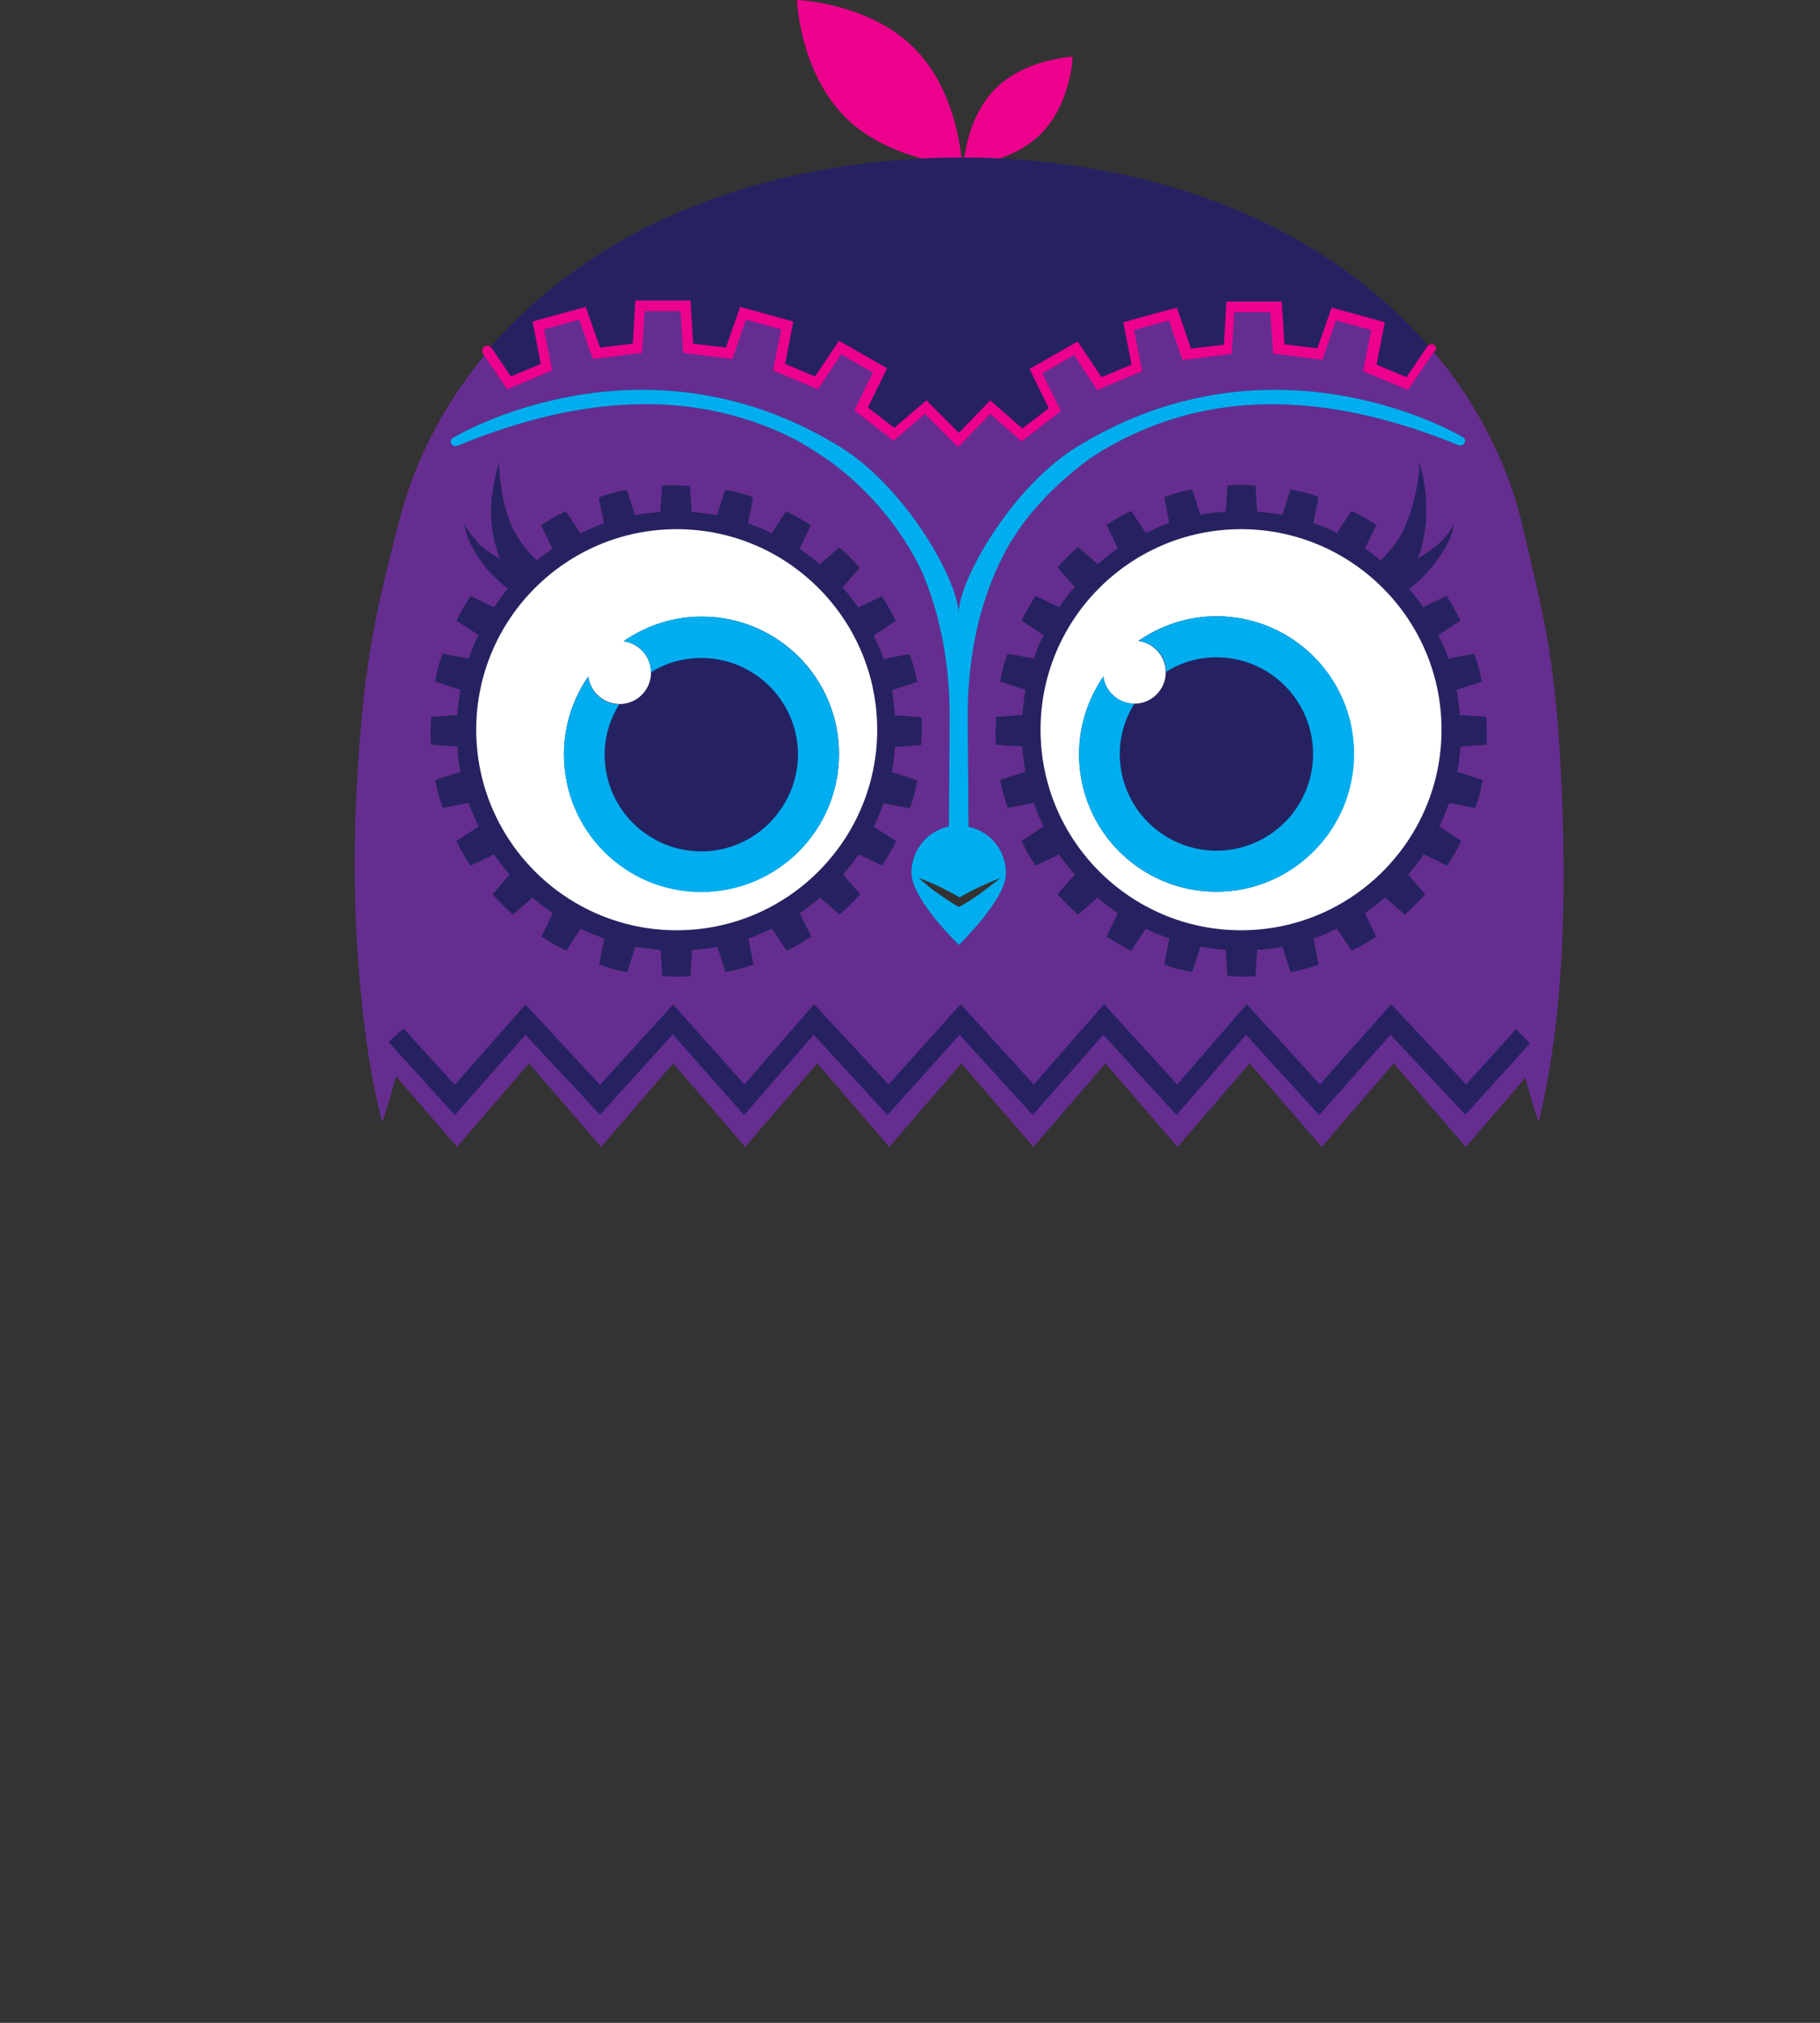 <?xml version="1.0" encoding="utf-8"?>
<!-- Generator: Adobe Illustrator 22.1.0, SVG Export Plug-In . SVG Version: 6.00 Build 0)  -->
<svg version="1.1" id="Layer_1" xmlns="http://www.w3.org/2000/svg" xmlns:xlink="http://www.w3.org/1999/xlink" x="0px" y="0px"
	 viewBox="0 0 510.2 566.9" style="enable-background:new 0 0 510.2 566.9;" xml:space="preserve">
<rect x="0" y="0" width="510.2" height="566.9" fill="#333333" stroke="none"/>
<style type="text/css">
	.st0{fill:#662D91;}
	.st1{fill:#262262;}
	.st2{fill:#FFFFFF;}
	.st3{fill:#00AEEF;}
	.st4{fill:#EC008C;}
</style>
<g id="head">
	<path id="purple" class="st0" d="M438,226.5c-0.5-14.8-1.5-29.6-3.7-44.3c-1.5-9.5-3.8-19-6-28.3c-1.3-5.6-2.5-11.3-4.4-16.7
		c-3-8.7-7-17-11.9-24.8c-3.2-5.1-6.8-9.9-10.7-14.5l-6.5,9.6c-3.4-1.6-6.9-3.2-10.5-4.4l2.3-11.7c-4.1-1.4-8.3-2.5-12.4-3.4
		l-3.9,11.2c-3.7-0.7-7.6-1.1-11.5-1.4L358,86c-2.1-0.2-4.4-0.2-6.4-0.2c-2.1,0-4.4,0-6.4,0.2l-0.7,11.9c-3.9,0.2-7.6,0.7-11.5,1.4
		L329.1,88c-4.4,0.9-8.5,2.1-12.4,3.4l2.3,11.7c-3.7,1.4-7.1,2.8-10.5,4.4l-6.6-9.9c-3.9,1.8-7.6,4.1-11.2,6.4l5.3,10.8
		c-3.2,2.1-6.2,4.6-9.2,7.1l-8.9-7.8c-3.2,2.8-8.9,9.2-8.9,9.2c-2.8-3.2-6-6.2-9.2-9.2l-8.9,7.6c-3-2.5-6-4.8-9.2-7.1l5.3-10.8
		c-3.7-2.3-7.3-4.6-11.2-6.4l-6.6,9.9c-3.4-1.6-6.9-3.2-10.5-4.4l2.3-11.7c-4.1-1.4-8.3-2.5-12.4-3.4L204.7,99
		c-3.7-0.7-7.6-1.1-11.5-1.4l-0.7-11.9c-2.1-0.2-4.4-0.2-6.4-0.2c-2.1,0-4.4,0-6.4,0.2L179,97.6c-3.9,0.2-7.6,0.7-11.5,1.4
		l-3.9-11.2c-4.4,0.9-8.5,2.1-12.4,3.4l2.3,11.7c-3.7,1.4-7.1,2.8-10.5,4.4l-6.1-9c-0.8,1-1.6,1.9-2.4,2.9
		c-9.8,12.3-17.6,26.7-21.8,41.9c-2.3,8.2-4.3,16.6-6.2,24.9c-2.6,11.7-4.3,23.4-5.3,35.4c-2.6,29.6-2.5,60,1.7,89.5
		c1,7.3,2.4,14.5,4.3,21.6c1.4-4.3,2.7-8.6,3.8-12.9c5.7,6.6,11.4,13.2,17.1,19.8c6.7-7.8,13.5-15.6,20.2-23.4
		c6.7,7.8,13.5,15.6,20.2,23.4c6.7-7.8,13.5-15.6,20.2-23.4c6.7,7.8,13.5,15.6,20.2,23.4c6.7-7.8,13.5-15.6,20.2-23.4
		c6.7,7.8,13.5,15.6,20.2,23.4c6.7-7.8,13.5-15.6,20.2-23.4c6.7,7.8,13.5,15.6,20.2,23.4c6.7-7.8,13.5-15.6,20.2-23.4
		c6.7,7.8,13.5,15.6,20.2,23.4c6.7-7.8,13.5-15.6,20.2-23.4c6.7,7.8,13.5,15.6,20.2,23.4c6.7-7.8,13.5-15.6,20.2-23.4
		c6.7,7.8,13.5,15.6,20.2,23.4c5.6-6.5,11.2-12.9,16.7-19.4c1.1,4.2,2.3,8.4,3.7,12.5C438.2,286,438.9,255.7,438,226.5z
		 M251.2,235.7c-1.1,2.3-2.5,4.6-3.9,6.9l-6.6-3.2c-1.4,2.1-2.8,3.9-4.4,5.7l4.8,5.5c-1.8,2.1-3.7,3.9-5.7,5.7l-5.5-4.8
		c-1.8,1.6-3.7,3-5.7,4.4l3.2,6.6c-2.1,1.4-4.6,2.8-6.9,3.9l-4.1-6.2c-2.3,1.1-4.4,2.1-6.6,2.8l1.4,7.3c-2.5,0.9-5,1.6-7.8,2.1
		l-2.3-7.1c-2.3,0.5-4.8,0.7-7.1,0.9l-0.5,7.3c-1.1,0.2-2.5,0.2-3.9,0.2c-1.1,0-2.5-0.2-3.9-0.2l-0.5-7.3c-2.5-0.2-4.8-0.5-7.1-0.9
		l-2.3,7.1c-2.8-0.5-5.3-1.1-7.8-2.1l1.4-7.3c-2.3-0.9-4.6-1.6-6.6-2.8l-4.1,6.2c-2.3-1.1-4.6-2.5-6.9-3.9l3.2-6.6
		c-2.1-1.4-3.9-2.8-5.7-4.4l-5.5,4.8c-2.1-1.8-3.9-3.7-5.7-5.7l4.8-5.5c-1.6-1.8-3-3.7-4.4-5.7l-6.6,3.2c-1.4-2.1-2.8-4.6-3.9-6.9
		l6.2-4.1c-1.1-2.3-2.1-4.4-2.8-6.6l-7.3,1.4c-0.9-2.5-1.6-5.3-2.1-7.8l7.1-2.3c-0.5-2.3-0.7-4.8-0.9-7.1l-7.3-0.5
		c-0.2-1.1-0.2-2.5-0.2-3.9c0-1.1,0.2-2.5,0.2-3.9l7.3-0.5c0.2-2.5,0.5-4.8,0.9-7.1L122,191c0.5-2.8,1.1-5.3,2.1-7.8l7.3,1.4
		c0.9-2.3,1.6-4.6,2.8-6.6l-6.2-4.1c1.1-2.3,2.5-4.6,3.9-6.9l6.6,3.2c1.3-1.9,2.5-3.6,3.9-5.2c-1.6-1.3-3.2-2.7-4.6-4.2
		c-1.8-1.8-3.4-4.1-4.8-6.4c-1.4-2.5-2.5-5-2.8-7.6c0.9,2.3,2.8,4.1,4.4,6c1.7,1.5,3.6,2.8,5.6,3.9c-0.8-2.2-1.5-4.4-1.9-6.6
		c-0.7-3.4-0.7-7.1-0.5-10.5c0.5-3.2,1.1-6.6,2.1-9.9c0,3.4,0.5,6.6,1.1,9.9c0.7,3.2,1.6,6.2,3,8.9c1.4,2.8,3.2,5.3,5,7.1
		c0.5,0.5,1,1,1.5,1.5c1.4-1.2,2.8-2.2,4.4-3.3l-3.2-6.6c2.1-1.4,4.6-2.8,6.9-3.9l4.1,6.2c2.3-1.1,4.4-2.1,6.6-2.8l-1.4-7.3
		c2.5-0.9,5-1.6,7.8-2.1l2.3,7.1c2.3-0.5,4.8-0.7,7.1-0.9l0.5-7.3c1.1-0.2,2.5-0.2,3.9-0.2c1.1,0,2.5,0.2,3.9,0.2l0.5,7.3
		c2.5,0.2,4.8,0.5,7.1,0.9l2.3-7.1c2.8,0.5,5.3,1.1,7.8,2.1l-1.4,7.3c2.3,0.9,4.6,1.6,6.6,2.8l4.1-6.2c2.3,1.1,4.6,2.5,6.9,3.9
		l-3.2,6.6c2.1,1.4,3.9,2.8,5.7,4.4l5.5-4.8c2.1,1.8,3.9,3.7,5.7,5.7l-4.8,5.5c1.6,1.8,3,3.7,4.4,5.7l6.6-3.2
		c1.4,2.1,2.8,4.6,3.9,6.9l-6.2,4.1c1.1,2.3,2.1,4.4,2.8,6.6l7.3-1.4c0.9,2.5,1.6,5.3,2.1,7.8l-7.1,2.3c0.5,2.3,0.7,4.8,0.9,7.1
		l7.3,0.5c0.2,1.1,0.2,2.5,0.2,3.9c0,1.1-0.2,2.5-0.2,3.9l-7.3,0.5c-0.2,2.5-0.5,4.8-0.9,7.1l7.1,2.3c-0.5,2.8-1.1,5.3-2.1,7.8
		l-7.3-1.4c-0.9,2.3-1.8,4.6-2.8,6.6L251.2,235.7z M268.8,264.8c0,0-13.3-12.8-13.3-20.2c0-6.4,4.5-11.7,10.5-13
		c0-4.3,0.2-23,0.2-30.3c0-5.1,0.1-23.2-8-41.6c-2.3-4.8-5.2-9.4-8.4-13.6c-6-7.8-13.3-14.7-21.8-19.9c-1.5-1-3.1-1.9-4.6-2.8
		c-32-16.5-65.7-10.5-94.6,1.3c0,0-1.6,0.9-2.3-0.4s1.2-2,1.2-2s51.6-30.8,106.6,2.2c18.9,10.9,34.2,37.7,34.4,47.3
		c0.2-9.6,15.5-36.4,34.4-47.3c55-33,106.6-2.2,106.6-2.2s1.4,0.5,0.9,1.7s-1.9,0.7-1.9,0.7c-31.4-12.8-68.5-18.8-102.9,3.6
		c-6.9,5-13.1,10.8-18.2,17.4c-1.5,1.9-2.8,3.9-4.1,5.9c-12.4,20.9-12.2,43.8-12.2,49.7c0,7.4,0.2,26.4,0.2,30.4
		c6.1,1.3,10.5,6.6,10.5,13C282.1,252,268.8,264.8,268.8,264.8z M416.7,208.7l-7.3,0.5c-0.2,2.5-0.5,4.8-0.9,7.1l7.1,2.3
		c-0.5,2.8-1.1,5.3-2.1,7.8l-7.3-1.4c-0.9,2.3-1.6,4.6-2.8,6.6l6.2,4.1c-1.1,2.3-2.5,4.6-3.9,6.9l-6.6-3.2c-1.4,2.1-2.8,3.9-4.4,5.7
		l4.8,5.5c-1.8,2.1-3.7,3.9-5.7,5.7l-5.5-4.8c-1.8,1.6-3.7,3-5.7,4.4l3.2,6.6c-2.1,1.4-4.6,2.8-6.9,3.9l-4.1-6.2
		c-2.3,1.1-4.4,2.1-6.6,2.8l1.4,7.3c-2.5,0.9-5,1.6-7.8,2.1l-2.3-7.1c-2.3,0.5-4.8,0.7-7.1,0.9l-0.5,7.3c-1.1,0.2-2.5,0.2-3.9,0.2
		c-1.1,0-2.5-0.2-3.9-0.2l-0.5-7.3c-2.5-0.2-4.8-0.5-7.1-0.9l-2.3,7.1c-2.8-0.5-5.3-1.1-7.8-2.1l1.4-7.3c-2.3-0.9-4.6-1.6-6.6-2.8
		l-4.1,6.2c-2.3-1.1-4.6-2.5-6.9-3.9l3.2-6.6c-2.1-1.4-3.9-2.8-5.7-4.4l-5.5,4.8c-2.1-1.8-3.9-3.7-5.7-5.7l4.8-5.5
		c-1.6-1.8-3-3.7-4.4-5.7l-6.6,3.2c-1.4-2.1-2.8-4.6-3.9-6.9l6.2-4.1c-1.1-2.3-2.1-4.4-2.8-6.6l-7.3,1.4c-0.9-2.5-1.6-5.3-2.1-7.8
		l7.1-2.3c-0.5-2.3-0.7-4.8-0.9-7.1l-7.3-0.5c-0.2-1.1-0.2-2.5-0.2-3.9c0-1.1,0.2-2.5,0.2-3.9l7.3-0.5c0.2-2.5,0.5-4.8,0.9-7.1
		l-7.1-2.3c0.5-2.8,1.1-5.3,2.1-7.8l7.3,1.4c0.9-2.3,1.6-4.6,2.8-6.6l-6.2-4.1c1.1-2.3,2.5-4.6,3.9-6.9l6.6,3.2
		c1.4-2.1,2.8-3.9,4.4-5.7l-4.8-5.5c1.8-2.1,3.7-3.9,5.7-5.7l5.5,4.8c1.8-1.6,3.7-3,5.7-4.4l-3.2-6.6c2.1-1.4,4.6-2.8,6.9-3.9
		l4.1,6.2c2.3-1.1,4.4-2.1,6.6-2.8l-1.4-7.3c2.5-0.9,5-1.6,7.8-2.1l2.3,7.1c2.3-0.5,4.8-0.7,7.1-0.9l0.5-7.3
		c1.1-0.2,2.5-0.2,3.9-0.2c1.1,0,2.5,0.2,3.9,0.2l0.5,7.3c2.5,0.2,4.8,0.5,7.1,0.9l2.3-7.1c2.8,0.5,5.3,1.1,7.8,2.1l-1.4,7.3
		c2.3,0.9,4.6,1.6,6.6,2.8l4.1-6.2c2.3,1.1,4.6,2.5,6.9,3.9l-3.2,6.6c1.6,1.1,3,2.1,4.4,3.3c0.5-0.4,1.1-0.9,1.5-1.5
		c2.1-2.1,3.7-4.4,5-7.1c1.4-2.8,2.3-5.7,3-8.9c0.9-3.2,1.4-6.4,1.4-9.9c0.9,3.2,1.6,6.6,1.8,9.9c0.2,3.4,0.2,6.9-0.5,10.5
		c-0.3,2.2-0.9,4.4-1.8,6.5c2-1.1,3.9-2.4,5.7-3.9c1.6-1.4,3.4-3.4,4.4-5.7c-0.2,2.5-1.4,5-2.8,7.3s-3,4.4-4.8,6.4
		c-1.5,1.7-3.2,3.1-4.9,4.4c1.4,1.7,2.7,3.3,3.9,5.2l6.6-3.2c1.4,2.1,2.8,4.6,3.9,6.9l-6.2,4.1c1.1,2.3,2.1,4.4,2.8,6.6l7.3-1.4
		c0.9,2.5,1.6,5.3,2.1,7.8l-7.1,2.3c0.5,2.3,0.7,4.8,0.9,7.1l7.3,0.5c0.2,1.1,0.2,2.5,0.2,3.9C416.9,205.9,416.7,207.3,416.7,208.7z
		"/>
	<path id="dark" class="st1" d="M399.2,150c0.7-3.6,0.7-7.1,0.5-10.5c-0.2-3.3-0.9-6.7-1.8-9.9c0,3.5-0.5,6.7-1.4,9.9
		c-0.7,3.2-1.6,6.1-3,8.9c-1.3,2.7-2.9,5-5,7.1c-0.4,0.6-1,1.1-1.5,1.5c-1.4-1.2-2.8-2.2-4.4-3.3l3.2-6.6c-2.3-1.4-4.6-2.8-6.9-3.9
		l-4.1,6.2c-2-1.2-4.3-1.9-6.6-2.8l1.4-7.3c-2.5-1-5-1.6-7.8-2.1l-2.3,7.1c-2.3-0.4-4.6-0.7-7.1-0.9l-0.5-7.3
		c-1.4,0-2.8-0.2-3.9-0.2c-1.4,0-2.8,0-3.9,0.2l-0.5,7.3c-2.3,0.2-4.8,0.4-7.1,0.9l-2.3-7.1c-2.8,0.5-5.3,1.2-7.8,2.1l1.4,7.3
		c-2.2,0.7-4.3,1.7-6.6,2.8l-4.1-6.2c-2.3,1.1-4.8,2.5-6.9,3.9l3.2,6.6c-2,1.4-3.9,2.8-5.7,4.4l-5.5-4.8c-2,1.8-3.9,3.6-5.7,5.7
		l4.8,5.5c-1.6,1.8-3,3.6-4.4,5.7l-6.6-3.2c-1.4,2.3-2.8,4.6-3.9,6.9l6.2,4.1c-1.2,2-1.9,4.3-2.8,6.6l-7.3-1.4c-1,2.5-1.6,5-2.1,7.8
		l7.1,2.3c-0.4,2.3-0.7,4.6-0.9,7.1l-7.3,0.5c0,1.4-0.2,2.8-0.2,3.9c0,1.4,0,2.8,0.2,3.9l7.3,0.5c0.2,2.3,0.4,4.8,0.9,7.1l-7.1,2.3
		c0.5,2.5,1.2,5.3,2.1,7.8l7.3-1.4c0.7,2.2,1.7,4.3,2.8,6.6l-6.2,4.1c1.1,2.3,2.5,4.8,3.9,6.9l6.6-3.2c1.4,2,2.8,3.9,4.4,5.7
		l-4.8,5.5c1.8,2,3.6,3.9,5.7,5.7l5.5-4.8c1.8,1.6,3.6,3,5.7,4.4l-3.2,6.6c2.3,1.4,4.6,2.8,6.9,3.9l4.1-6.2c2,1.2,4.3,1.9,6.6,2.8
		l-1.4,7.3c2.5,1,5,1.6,7.8,2.1l2.3-7.1c2.3,0.4,4.6,0.7,7.1,0.9l0.5,7.3c1.4,0,2.8,0.2,3.9,0.2c1.4,0,2.8,0,3.9-0.2l0.5-7.3
		c2.3-0.2,4.8-0.4,7.1-0.9l2.3,7.1c2.8-0.5,5.3-1.2,7.8-2.1l-1.4-7.3c2.2-0.7,4.3-1.7,6.6-2.8l4.1,6.2c2.3-1.1,4.8-2.5,6.9-3.9
		l-3.2-6.6c2-1.4,3.9-2.8,5.7-4.4l5.5,4.8c2-1.8,3.9-3.6,5.7-5.7l-4.8-5.5c1.6-1.8,3-3.6,4.4-5.7l6.6,3.2c1.4-2.3,2.8-4.6,3.9-6.9
		l-6.2-4.1c1.2-2,1.9-4.3,2.8-6.6l7.3,1.4c1-2.5,1.6-5,2.1-7.8l-7.1-2.3c0.4-2.3,0.7-4.6,0.9-7.1l7.3-0.5c0-1.4,0.2-2.8,0-3.9
		c0-1.4,0-2.8-0.2-3.9l-7.3-0.5c-0.2-2.3-0.4-4.8-0.9-7.1l7.1-2.3c-0.5-2.5-1.2-5.3-2.1-7.8l-7.3,1.4c-0.7-2.2-1.7-4.3-2.8-6.6
		l6.2-4.1c-1.1-2.3-2.5-4.8-3.9-6.9l-6.6,3.2c-1.2-1.9-2.5-3.5-3.9-5.2c1.7-1.3,3.4-2.7,4.9-4.4c1.8-2,3.4-4.1,4.8-6.4
		c1.4-2.3,2.6-4.8,2.8-7.3c-1,2.3-2.8,4.3-4.4,5.7c-1.8,1.5-3.7,2.8-5.7,3.9C398.3,154.4,398.9,152.2,399.2,150z M404.1,204.5
		c0,31-25.2,56.2-56.2,56.2s-56.2-25.2-56.2-56.2s25.2-56.2,56.2-56.2S404.1,173.5,404.1,204.5z M379.6,211.3
		c0,21.3-17.3,38.6-38.6,38.6s-38.5-17.2-38.5-38.5c0-8.1,2.5-15.5,6.8-21.8c0.6,4.3,4.3,7.6,8.7,7.6c4.9,0,8.8-4,8.8-8.8
		c0-4.5-3.4-8.2-7.7-8.8c6.3-4.3,13.7-6.9,21.9-6.9C362.4,172.8,379.6,190,379.6,211.3z M128.2,209.2c0.2,2.3,0.4,4.8,0.9,7.1
		l-7.1,2.3c0.5,2.5,1.2,5.3,2.1,7.8l7.3-1.4c0.7,2.2,1.7,4.3,2.8,6.6l-6.2,4.1c1.1,2.3,2.5,4.8,3.9,6.9l6.6-3.2
		c1.4,2,2.8,3.9,4.4,5.7l-4.8,5.5c1.8,2,3.6,3.9,5.7,5.7l5.5-4.8c1.8,1.6,3.6,3,5.7,4.4l-3.2,6.6c2.3,1.4,4.6,2.8,6.9,3.9l4.1-6.2
		c2,1.2,4.3,1.9,6.6,2.8l-1.4,7.3c2.5,1,5,1.6,7.8,2.1l2.3-7.1c2.3,0.4,4.6,0.7,7.1,0.9l0.5,7.3c1.4,0,2.8,0.2,3.9,0.2
		c1.4,0,2.8,0,3.9-0.2l0.5-7.3c2.3-0.2,4.8-0.4,7.1-0.9l2.3,7.1c2.8-0.5,5.3-1.2,7.8-2.1l-1.4-7.3c2.2-0.7,4.3-1.7,6.6-2.8l4.1,6.2
		c2.3-1.1,4.8-2.5,6.9-3.9l-3.2-6.6c2-1.4,3.9-2.8,5.7-4.4l5.5,4.8c2-1.8,3.9-3.6,5.7-5.7l-4.8-5.5c1.6-1.8,3-3.6,4.4-5.7l6.6,3.2
		c1.4-2.3,2.8-4.6,3.9-6.9l-6.3-4c1-2,1.9-4.3,2.8-6.6l7.3,1.4c1-2.5,1.6-5,2.1-7.8l-7.1-2.3c0.4-2.3,0.7-4.6,0.9-7.1l7.3-0.5
		c0-1.4,0.2-2.8,0.2-3.9c0-1.4,0-2.8-0.2-3.9l-7.3-0.5c-0.2-2.3-0.4-4.8-0.9-7.1l7.1-2.3c-0.5-2.5-1.2-5.3-2.1-7.8l-7.3,1.4
		c-0.7-2.2-1.7-4.3-2.8-6.6l6.2-4.1c-1.1-2.3-2.5-4.8-3.9-6.9l-6.6,3.2c-1.4-2-2.8-3.9-4.4-5.7l4.8-5.5c-1.8-2-3.6-3.9-5.7-5.7
		l-5.5,4.8c-1.8-1.6-3.6-3-5.7-4.4l3.2-6.6c-2.3-1.4-4.6-2.8-6.9-3.9l-4.1,6.2c-2-1.2-4.3-1.9-6.6-2.8l1.4-7.3c-2.5-1-5-1.6-7.8-2.1
		l-2.3,7.1c-2.3-0.4-4.6-0.7-7.1-0.9l-0.5-7.3c-1.4,0-2.8-0.2-3.9-0.2c-1.4,0-2.8,0-3.9,0.2l-0.5,7.3c-2.3,0.2-4.8,0.4-7.1,0.9
		l-2.3-7.1c-2.8,0.5-5.3,1.2-7.8,2.1l1.4,7.3c-2.2,0.7-4.3,1.7-6.6,2.8l-4.1-6.2c-2.3,1.1-4.8,2.5-6.9,3.9l3.2,6.6
		c-1.6,1.1-3,2.1-4.4,3.3c-0.5-0.5-1-1-1.5-1.5c-1.8-1.8-3.6-4.3-5-7.1c-1.4-2.7-2.3-5.7-3-8.9c-0.6-3.3-1.1-6.5-1.1-9.9
		c-1,3.3-1.6,6.7-2.1,9.9c-0.2,3.4-0.2,7.1,0.5,10.5c0.4,2.2,1.1,4.4,1.9,6.6c-2-1.1-3.9-2.4-5.6-3.9c-1.6-1.9-3.5-3.7-4.4-6
		c0.3,2.6,1.4,5.1,2.8,7.6c1.4,2.3,3,4.6,4.8,6.4c1.4,1.5,3,2.9,4.6,4.2c-1.4,1.6-2.6,3.3-3.9,5.2l-6.6-3.2
		c-1.4,2.3-2.8,4.6-3.9,6.9l6.2,4.1c-1.2,2-1.9,4.3-2.8,6.6l-7.3-1.4c-1,2.5-1.6,5-2.1,7.8l7.1,2.3c-0.4,2.3-0.7,4.6-0.9,7.1
		l-7.3,0.5c0,1.4-0.2,2.8-0.2,3.9c0,1.4,0,2.8,0.2,3.9L128.2,209.2z M189.7,148.3c31,0,56.2,25.2,56.2,56.2s-25.2,56.2-56.2,56.2
		s-56.2-25.2-56.2-56.2S158.7,148.3,189.7,148.3z M136.9,98.3l-0.1-0.3c11.8-13.7,26.3-24.8,42.2-33.2
		c19.4-10.1,40.9-16.2,62.6-18.9c23.8-3,48.3-2.2,71.8,2.7c20.8,4.3,40.9,12.1,58.7,23.7c10.9,7.2,20.8,15.8,29.2,25.6l-6.5,9.6
		c-3.4-1.6-6.9-3.2-10.5-4.4l2.3-11.7c-4.1-1.4-8.3-2.5-12.4-3.4l-3.9,11.2c-3.7-0.7-7.6-1.1-11.5-1.4L358,86
		c-2.1-0.2-4.4-0.2-6.4-0.2c-2.1,0-4.4,0-6.4,0.2l-0.7,11.9c-3.9,0.2-7.6,0.7-11.5,1.4L329.1,88c-4.4,0.9-8.5,2.1-12.4,3.4l2.3,11.7
		c-3.7,1.4-7.1,2.8-10.5,4.4l-6.6-9.9c-3.9,1.8-7.6,4.1-11.2,6.4l5.3,10.8c-3.2,2.1-6.2,4.6-9.2,7.1l-8.9-7.8
		c-3.2,2.8-8.9,9.2-8.9,9.2c-2.8-3.2-6-6.2-9.2-9.2l-8.9,7.6c-3-2.5-6-4.8-9.2-7.1l5.3-10.8c-3.7-2.3-7.3-4.6-11.2-6.4l-6.6,9.9
		c-3.4-1.6-6.9-3.2-10.5-4.4l2.3-11.7c-4.1-1.4-8.3-2.5-12.4-3.4L204.7,99c-3.7-0.7-7.6-1.1-11.5-1.4l-0.7-11.9
		c-2.1-0.2-4.4-0.2-6.4-0.2c-2.1,0-4.4,0-6.4,0.2L179,97.6c-3.9,0.2-7.6,0.7-11.5,1.4l-3.9-11.2c-4.4,0.9-8.5,2.1-12.4,3.4l2.3,11.7
		c-3.7,1.4-7.1,2.8-10.5,4.4L136.9,98.3z M158.1,211.4c0-8.1,2.5-15.6,6.8-21.8c0.6,4.3,4.3,7.7,8.8,7.7c4.9,0,8.8-4,8.8-8.8
		c0-4.5-3.4-8.2-7.7-8.8c6.3-4.3,13.7-6.9,21.9-6.9c21.3,0,38.5,17.2,38.5,38.5s-17.3,38.6-38.6,38.6
		C175.3,249.9,158.1,232.7,158.1,211.4z M428.9,292.4l-18.1,20L389.8,290l-20,22.5L349.3,290l-19.5,22.5L309.3,290l-19.8,22.5
		L269,290l-20.2,22.5L228.1,290l-19.5,22.5l-20-22.6l-20.4,22.5L147.3,290l-19.8,22.5L108.9,292l4.2-3.8l14.4,15.8l19.8-22.5
		l20.9,22.5l20.5-22.5l20,22.4l19.5-22.5l20.9,22.5l20.2-22.5l20.5,22.5l19.7-22.5l20.5,22.5l19.5-22.5l20.5,22.5l20-22.5l21,22.5
		l14-15.5L428.9,292.4z"/>
	<path id="white" class="st2" d="M347.9,148.3c-31,0-56.2,25.2-56.2,56.2s25.2,56.2,56.2,56.2s56.2-25.2,56.2-56.2
		S378.9,148.3,347.9,148.3z M341,249.9c-21.3,0-38.5-17.2-38.5-38.5c0-8.1,2.5-15.5,6.8-21.8c0.6,4.3,4.3,7.6,8.7,7.6
		c4.9,0,8.8-4,8.8-8.8c0-4.5-3.4-8.2-7.7-8.8c6.3-4.3,13.7-6.9,21.9-6.9c21.3,0,38.5,17.2,38.5,38.5S362.3,249.9,341,249.9z
		 M189.7,148.3c-31,0-56.2,25.2-56.2,56.2s25.2,56.2,56.2,56.2s56.2-25.2,56.2-56.2S220.7,148.3,189.7,148.3z M196.6,249.9
		c-21.3,0-38.5-17.2-38.5-38.5c0-8.1,2.5-15.6,6.8-21.8c0.6,4.3,4.3,7.7,8.8,7.7c4.9,0,8.8-4,8.8-8.8c0-4.5-3.4-8.2-7.7-8.8
		c6.3-4.3,13.7-6.9,21.9-6.9c21.3,0,38.5,17.2,38.5,38.5S217.9,249.9,196.6,249.9z"/>
	<path id="light" class="st3" d="M379.6,211.3c0,21.3-17.3,38.6-38.6,38.6s-38.5-17.2-38.5-38.5c0-8.1,2.5-15.5,6.8-21.8
		c0.6,4.3,4.2,7.6,8.7,7.6c-2.6,4.1-4.1,9-4.1,14.1c0,15,12.2,27.1,27.1,27.1c15,0,27.1-12.2,27.1-27.1c0-15-12.2-27.1-27.1-27.1
		c-5.2,0-10.1,1.5-14.1,4.1c0-4.5-3.4-8.1-7.7-8.7c6.3-4.3,13.7-6.9,21.9-6.9C362.4,172.8,379.6,190,379.6,211.3z M196.7,172.8
		c-8.2,0-15.7,2.6-21.9,6.9c4.3,0.6,7.7,4.2,7.7,8.7c4.1-2.6,8.9-4,14.1-4c14.9,0,27.1,12.1,27.1,27.1
		c-0.1,14.9-12.2,27.1-27.1,27.1c-14.9,0-27.1-12.1-27.1-27.1c0-5.2,1.5-10,4.1-14.1c-4.4,0-8.1-3.4-8.7-7.7
		c-4.3,6.2-6.8,13.7-6.8,21.8c0,21.3,17.2,38.5,38.5,38.5c21.3,0,38.6-17.3,38.6-38.6S218,172.8,196.7,172.8z M410.6,124
		c-0.5,1.2-1.9,0.7-1.9,0.7c-31.4-12.8-68.5-18.8-102.9,3.6c-6.9,5-13.1,10.8-18.2,17.4c-1.5,1.9-2.8,3.9-4.1,5.9
		c-12.4,20.9-12.2,43.8-12.2,49.7c0,7.4,0.2,26.4,0.2,30.4c6.1,1.3,10.5,6.6,10.5,13c0.1,7.3-13.2,20.1-13.2,20.1
		s-13.3-12.8-13.3-20.2c0-6.4,4.5-11.7,10.5-13c0-4.3,0.2-23,0.2-30.3c0-5.1,0.1-23.2-8-41.6c-2.3-4.8-5.2-9.4-8.4-13.6
		c-6-7.8-13.3-14.7-21.8-19.9c-1.5-1-3.1-1.9-4.6-2.8c-32-16.5-65.7-10.5-94.6,1.3c0,0-1.6,0.9-2.3-0.4c-0.7-1.3,1.2-2,1.2-2
		s51.6-30.8,106.6,2.2c18.9,10.9,34.2,37.7,34.4,47.3c0.2-9.6,15.5-36.4,34.4-47.3c55-33,106.6-2.2,106.6-2.2S411.1,122.8,410.6,124
		z M269,251.5c-3.7-2.2-7.5-4-11.5-5.5c1.9,1.7,3.8,3.3,5.9,4.7c1.1,0.8,4.9,3.4,5.4,3.4c0.6,0,4.6-2.7,5.6-3.4
		c2.1-1.5,4.1-3.1,6.1-4.7C276.5,247.6,272.7,249.3,269,251.5z"/>
	<path id="pnik" class="st4" d="M236.9,32.8C224.1,19.9,223.4,0,223.4,0s20,0.7,32.7,13.3c10.4,10.3,12.8,25.3,13.4,30.7
		c0.3,0,0.6,0,0.9,0c0.5-4.1,2.4-12.9,8.7-19.2c8.5-8.4,21.6-8.9,21.6-8.9s-0.4,13.1-8.9,21.6c-3.5,3.5-7.7,5.6-11.5,6.9l0,0
		c-7.3-0.4-14.6-0.3-21.9,0C251.7,42.6,243.4,39.3,236.9,32.8z M402.1,96.7c-0.6-0.4-1.5-0.3-2,0.4l-5.8,8.6l-8.4-3.5l2.3-11.9
		l-14.9-4.1l-4,11.4l-9.2-1.1l-0.8-12h-15.5l-0.7,12.1l-9.2,1.1l-4-11.5l-15,4.1l2.3,11.9l-8.4,3.5l-6.7-10l-13.5,7.7l5.4,11
		l-7.4,5.7l-9-7.9l-8.8,9.1l-9.1-9.1l-9,7.7l-7.4-5.7l5.4-11l-13.5-7.7l-6.7,10l-8.4-3.5l2.3-11.9l-14.9-4.1l-4,11.4l-9.2-1.1
		l-0.7-12.1h-15.5l-0.7,12.1l-9.2,1.1l-4-11.4l-14.9,4.1l2.3,11.9l-8.4,3.5l-5.4-8c-0.4-0.6-1.3-0.8-2-0.4c-0.6,0.4-0.8,1.3-0.4,2
		l6.8,10l12.6-5.3l-2.3-11.5l9.9-2.7l3.8,11l13.8-1.7l0.7-11.7h10.1l0.7,11.7l13.8,1.7l3.8-11l9.9,2.7l-2.3,11.5l12.6,5.3l6.5-9.8
		l8.9,5.1l-5.2,10.6l11,8.5l8.8-7.5l9.3,9.3l9-9.3l8.8,7.7l11-8.5l-5.2-10.6l8.9-5.1l6.5,9.8l12.6-5.3l-2.3-11.5l9.8-2.7l3.8,11.1
		l13.8-1.7l0.7-11.7h10.1l0.8,11.6l13.8,1.7l3.8-11l9.9,2.7l-2.3,11.5l12.6,5.3l7.2-10.6C402.9,98,402.7,97.2,402.1,96.7z"/>
</g>
</svg>
